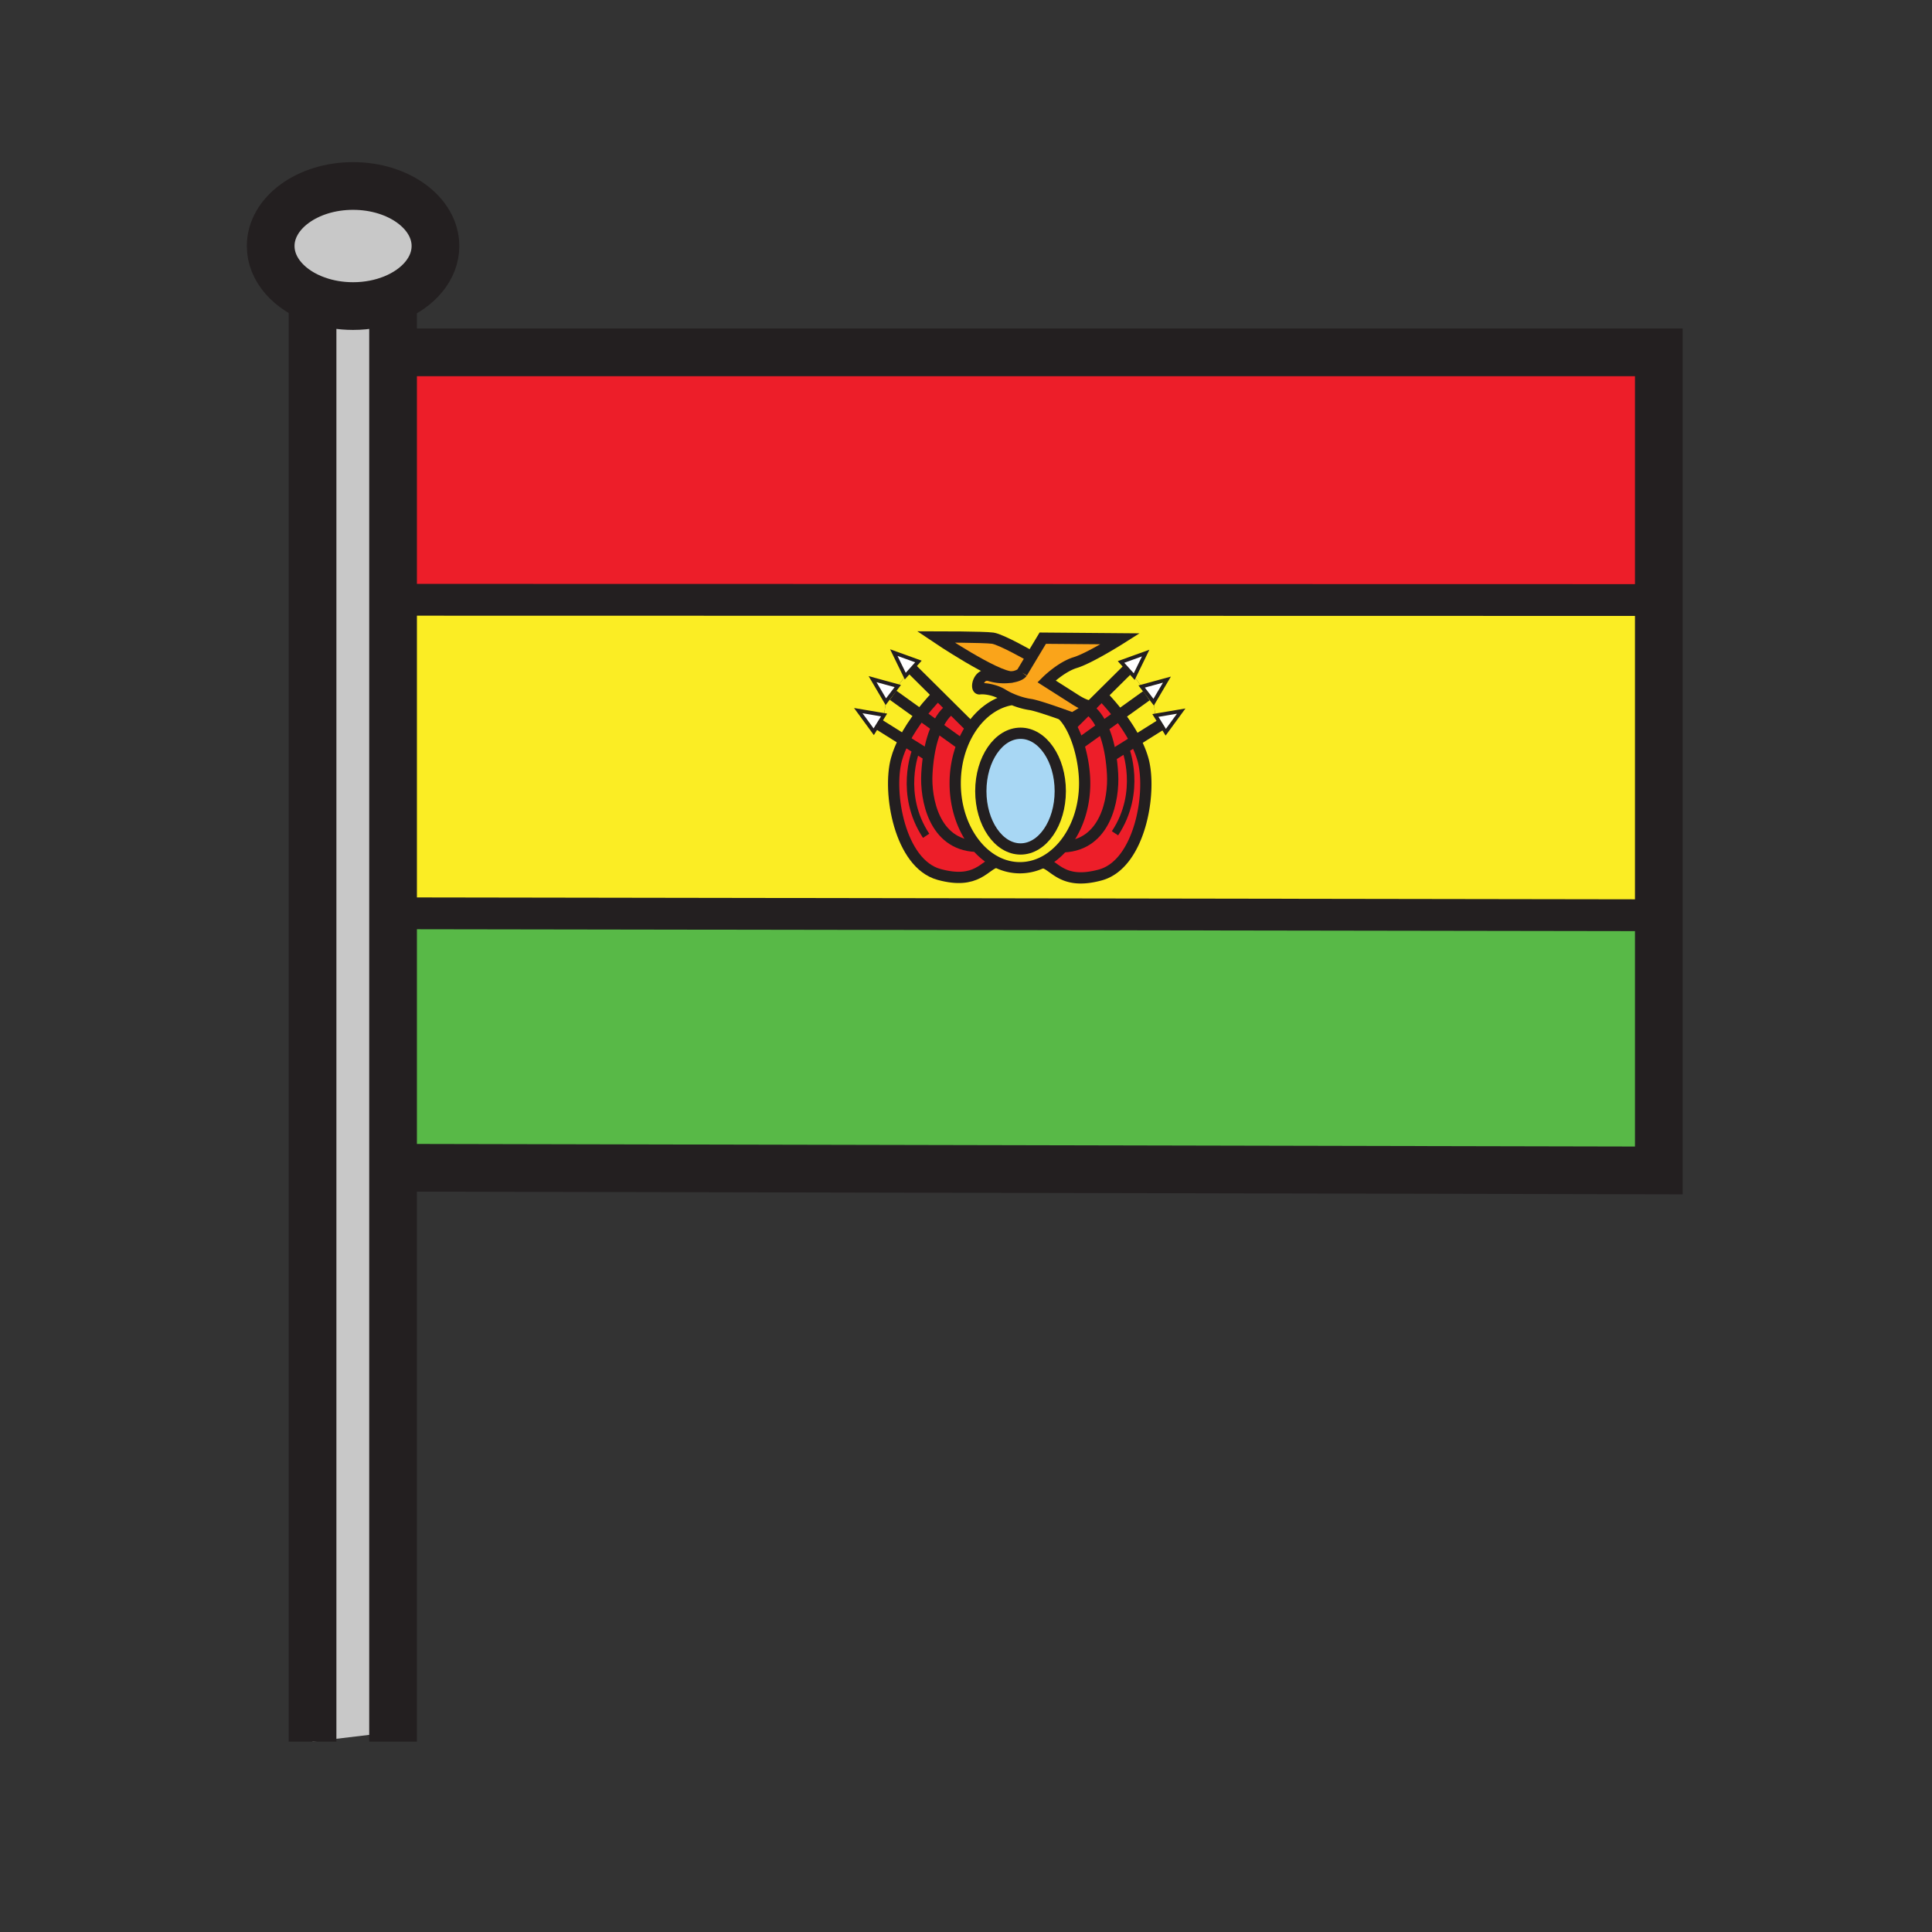 <svg height="850.394" viewBox="0 0 850.394 850.394" width="850.394" xmlns="http://www.w3.org/2000/svg"><rect x="0" y="0" width="850.394" height="850.394" fill="#333333" stroke="none"/><path d="m449.21 322.75c9.65 0 17.48 11.4 17.48 25.47 0 14.06-7.83 25.46-17.48 25.46-9.66 0-17.49-11.4-17.49-25.46 0-14.07 7.83-25.47 17.49-25.47z" fill="#a8d7f4"/><path d="m458.94 379.59c-3.12 1.52-6.49 2.35-10.011 2.35-3.649 0-7.13-.89-10.34-2.52-3.29-1.67-6.28-4.12-8.83-7.16-5.73-6.8-9.32-16.59-9.32-27.48 0-6.15 1.14-11.95 3.18-17.06a39.27 39.27 0 0 1 3.88-7.43c4.38-6.51 10.47-11.01 17.36-12.3l.109-.43c2.811 1.25 5.86 2.15 8.511 2.53 2.43.35 9.27 2.67 13.97 4.34 1.399 1.31 2.689 3.06 3.83 5.1 1.35 2.38 2.5 5.16 3.439 8.13 1.73 5.51 2.71 11.65 2.71 17.12 0 10.99-3.66 20.87-9.479 27.68-2.619 3.05-5.669 5.49-9.009 7.13zm7.75-31.37c0-14.07-7.83-25.47-17.48-25.47-9.66 0-17.49 11.4-17.49 25.47 0 14.06 7.83 25.46 17.49 25.46 9.65 0 17.48-11.4 17.48-25.46z" fill="#fbed24"/><path d="m508.56 314.92 5.68-.96 5.68-.96-3.4 4.65-3.4 4.65-2.06-3.34-.22-.35zm5.08-15.78-2.93 4.97-2.92 4.96-2.55-3.33-.09-.11-2.64-3.45 5.57-1.52zm-20.2-7.77 5.42-1.96 5.42-1.95-2.52 5.18-2.52 5.18-2.87-3.18-.03-.04zm-97.5 1.06-2.52-5.18 5.42 1.95 5.42 1.96-2.9 3.23-.03.03-2.86 3.19zm-.76 9.54-2.63 3.45-.09.11-2.55 3.33-2.92-4.96-2.92-4.97 5.55 1.52zm-8.54 16.78-2.06 3.34-3.4-4.65-3.4-4.65 5.68.96 5.68.96-2.28 3.69z" fill="#fff"/><path d="m507.79 309.07.77 5.85 2.28 3.69.22.35-11.3 7.09c-2.12-4.15-4.74-8-7.18-11.2l12.01-8.61.65-.5z" fill="#fbed24"/><path d="m505.15 305.63.09.11-.65.5-12.01 8.61c-4.04-5.31-7.6-8.82-7.6-8.82l-.051-.05 11.44-11.34 2.87 3.18 3.27 4.36z" fill="#fbed24"/><g fill="#ed1e29"><path d="m499.76 326.05-10.24 6.41-.659.11c-.87-5.45-2.221-9.5-3.601-12.47l7.32-5.25c2.44 3.2 5.06 7.05 7.18 11.2z"/><path d="m492.58 314.85-7.32 5.25c-2.56-5.51-5.24-7.26-5.24-7.26l-.979-.99c1.16-.79 1.81-1.34 1.22-1.23l4.67-4.64.051.05c-.002 0 3.558 3.51 7.598 8.82z"/><path d="m471.28 319.53 7.689-7.63c.03-.02.05-.03.07-.05l.979.99s2.681 1.75 5.24 7.26l-10.54 7.56c-.938-2.97-2.088-5.75-3.438-8.13zm-44.1.54.32.22a39.27 39.27 0 0 0 -3.88 7.43l-.57-.22-10.61-7.61c2.56-5.51 5.24-7.26 5.24-7.26l.99-1zm-22.06-5.42 7.32 5.24c-1.38 2.97-2.73 7.02-3.6 12.47l-.65-.11-10.25-6.42c2.12-4.14 4.74-7.99 7.18-11.18z"/><path d="m412.77 305.77 5.9 5.86-.99 1s-2.68 1.75-5.24 7.26l-7.32-5.24c4.05-5.32 7.61-8.83 7.61-8.83z"/></g><path d="m401.33 294.42 11.44 11.35-.04.05s-3.56 3.51-7.61 8.83l-12.01-8.62-.65-.5.09-.11 2.63-3.45 3.29-4.36z" fill="#fbed24"/><path d="m393.11 306.03 12.01 8.62c-2.44 3.19-5.06 7.04-7.18 11.18l-11.3-7.08.22-.35 2.28-3.69.77-5.85 2.55-3.33z" fill="#fbed24"/><path d="m489.52 332.46 10.24-6.41c1.42 2.73 2.61 5.59 3.391 8.47 3.92 14.46-1.45 45.84-18.79 50.59-16.94 4.64-20.101-4.51-25.42-5.52 3.34-1.64 6.39-4.08 9.01-7.13l.3.26c18.38-.83 22.09-20.85 21.47-32-.17-3.01-.47-5.72-.859-8.15z" fill="#ed1e29"/><path d="m467.95 372.46c5.819-6.81 9.479-16.69 9.479-27.68 0-5.47-.979-11.61-2.71-17.12l10.54-7.56c1.38 2.97 2.73 7.02 3.601 12.47.39 2.43.689 5.14.859 8.15.62 11.15-3.09 31.17-21.47 32zm-47.51-27.68c0 10.89 3.59 20.68 9.32 27.48l-.31.25c-18.37-.83-22.09-20.85-21.47-32 .17-3.01.47-5.72.86-8.15.87-5.45 2.22-9.5 3.6-12.47l10.61 7.61.57.22c-2.04 5.11-3.18 10.91-3.18 17.06z" fill="#ed1e29"/><path d="m397.94 325.83 10.25 6.42.65.11c-.39 2.43-.69 5.14-.86 8.15-.62 11.15 3.1 31.17 21.47 32l.31-.25c2.55 3.04 5.54 5.49 8.83 7.16-5.229 1.17-8.5 10.07-25.24 5.48-17.35-4.75-22.71-36.13-18.79-50.59.78-2.88 1.97-5.74 3.38-8.48z" fill="#ed1e29"/><path d="m454.07 289.08-4.181 6.97c-.67.9-2.26 1.56-4.26 1.92-7.08.33-33.73-17.62-33.73-17.62s21.21 0 25.06.55c3.85.56 16.79 7.99 16.79 7.99z" fill="#faa41a"/><path d="m480.26 310.62-1.229 1.22-.061.06c-2.38 1.63-6.779 4.24-6.779 4.24s-2.011-.75-4.74-1.71c-4.7-1.67-11.54-3.99-13.97-4.34-2.65-.38-5.7-1.28-8.511-2.53a29.13 29.13 0 0 1 -3.609-1.88c-3.58-2.2-8.25-2.75-10.181-2.48-1.93.28-.56-7.43 4.67-5.78 3.101.98 6.87 1.09 9.78.55 2-.36 3.59-1.02 4.26-1.92l4.181-6.97 4.91-8.18 34.14.28s-13.49 8.53-19.82 10.46c-6.34 1.93-12.67 8.26-12.67 8.26l12.11 7.71s5.229 3.57 7.43 3.03c.029-.01.069-.01.089-.02z" fill="#faa41a"/><path d="m173.01 514v248.36l-35.44 4.25v-629l2.11-5.5c4.75 1.67 10.08 2.61 15.72 2.61 6.39 0 12.4-1.21 17.61-3.32z" fill="#c8c8c8"/><path d="m730.15 402.86v112.32l-557.14-1.18v-112h.99z" fill="#58b947"/><path d="m441.36 305.68a29.2 29.2 0 0 0 3.609 1.88l-.109.43c-6.891 1.29-12.98 5.79-17.36 12.3l-.32-.22-8.51-8.44-5.9-5.86-11.44-11.35.03-.03 2.9-3.23-5.42-1.96-5.42-1.95 2.52 5.18 2.53 5.18-3.29 4.36-5.56-1.52-5.55-1.52 2.92 4.97 2.92 4.96-.77 5.85-5.68-.96-5.68-.96 3.4 4.65 3.4 4.65 2.06-3.34 11.3 7.08c-1.41 2.74-2.6 5.6-3.38 8.48-3.92 14.46 1.44 45.84 18.79 50.59 16.74 4.59 20.01-4.31 25.24-5.48 3.21 1.63 6.69 2.52 10.34 2.52 3.521 0 6.891-.83 10.011-2.35 5.319 1.01 8.479 10.16 25.42 5.52 17.34-4.75 22.71-36.13 18.79-50.59-.78-2.88-1.971-5.74-3.391-8.47l11.3-7.09 2.061 3.34 3.399-4.65 3.4-4.65-5.68.96-5.681.96-.77-5.85 2.92-4.96 2.93-4.97-5.56 1.52-5.57 1.52-3.27-4.36 2.52-5.18 2.521-5.18-5.42 1.95-5.42 1.96 2.899 3.23.03.04-11.44 11.34-4.67 4.64c-.02.01-.06.01-.09.02-2.2.54-7.43-3.03-7.43-3.03l-12.11-7.71s6.33-6.33 12.67-8.26c6.33-1.93 19.82-10.46 19.82-10.46l-34.14-.28-4.91 8.18-.32-.19s-12.94-7.43-16.79-7.99c-3.85-.55-25.06-.55-25.06-.55s26.65 17.95 33.73 17.62c-2.91.54-6.68.43-9.78-.55-5.229-1.65-6.6 6.06-4.67 5.78 1.931-.27 6.601.28 10.181 2.48zm288.79-41.57v138.75l-556.15-.86h-.99v-138h.99z" fill="#fbed24"/><path d="m191.67 108.29c0 9.94-7.53 18.6-18.66 23.11-5.21 2.11-11.22 3.32-17.61 3.32-5.64 0-10.97-.94-15.72-2.61-12.16-4.26-20.54-13.33-20.54-23.82 0-14.59 16.23-26.43 36.26-26.43s36.27 11.84 36.27 26.43z" fill="#c8c8c8"/><path d="m173.01 155.09h557.14v109.02l-556.15-.11h-.99z" fill="#ed1e29"/><g fill="none" stroke="#231f20"><path d="m177.34 155.09h552.81v360.09l-557.14-1.18h-1.01m-32.32-381.89c-12.16-4.26-20.54-13.33-20.54-23.82 0-14.59 16.23-26.43 36.26-26.43s36.27 11.84 36.27 26.43c0 9.94-7.53 18.6-18.66 23.11-5.21 2.11-11.22 3.32-17.61 3.32-5.64 0-10.97-.94-15.72-2.61zm-2.11 5.5v629m35.44-637.81v637.81" stroke-width="21"/><path d="m174 264 556.15.11h3.03m-559.18 137.89 556.15.86h.55" stroke-width="14"/><g stroke-width="4.955"><path d="m449.89 296.05 4.181-6.97 4.91-8.18 34.14.28s-13.49 8.53-19.82 10.46c-6.34 1.93-12.67 8.26-12.67 8.26l12.11 7.71s5.229 3.57 7.43 3.03c.03-.01.07-.01.09-.02.59-.11-.06.44-1.22 1.23-.021.02-.04.03-.07.05-2.38 1.63-6.779 4.24-6.779 4.24s-2.011-.75-4.74-1.71c-4.7-1.67-11.54-3.99-13.97-4.34-2.65-.38-5.7-1.28-8.511-2.53a29.13 29.13 0 0 1 -3.609-1.88c-3.58-2.2-8.25-2.75-10.181-2.48-1.93.28-.56-7.43 4.67-5.78 3.101.98 6.87 1.09 9.78.55 1.999-.36 3.589-1.02 4.259-1.92"/><path d="m453.75 288.89s-12.94-7.43-16.79-7.99c-3.85-.55-25.06-.55-25.06-.55s26.65 17.95 33.73 17.62c.05.01.09 0 .13 0m20.93 50.25c0 14.06-7.83 25.46-17.48 25.46-9.66 0-17.49-11.4-17.49-25.46 0-14.07 7.83-25.47 17.49-25.47 9.65 0 17.48 11.4 17.48 25.47z"/><path d="m467.24 314.22c.069.06.14.13.21.21 1.399 1.31 2.689 3.06 3.83 5.1 1.35 2.38 2.5 5.16 3.439 8.13 1.73 5.51 2.71 11.65 2.71 17.12 0 10.99-3.66 20.87-9.479 27.68-2.62 3.05-5.67 5.49-9.01 7.13-3.12 1.52-6.49 2.35-10.011 2.35-3.649 0-7.13-.89-10.34-2.52-3.29-1.67-6.28-4.12-8.83-7.16-5.73-6.8-9.32-16.59-9.32-27.48 0-6.15 1.14-11.95 3.18-17.06a39.27 39.27 0 0 1 3.88-7.43c4.38-6.51 10.47-11.01 17.36-12.3"/><path d="m417.68 312.63s-2.68 1.75-5.24 7.26c-1.38 2.97-2.73 7.02-3.6 12.47-.39 2.43-.69 5.14-.86 8.15-.62 11.15 3.1 31.17 21.47 32m-28.49-78.46.37.37 11.44 11.35 5.9 5.86 8.51 8.44"/><path d="m393.11 306.03 12.01 8.62 7.32 5.24 10.61 7.61m-36.96-9.09.55.34 11.3 7.08 10.25 6.42"/><path d="m412.73 305.82s-3.56 3.51-7.61 8.83c-2.44 3.19-5.06 7.04-7.18 11.18-1.41 2.74-2.6 5.6-3.38 8.48-3.92 14.46 1.44 45.84 18.79 50.59 16.74 4.59 20.01-4.31 25.24-5.48.19-.05.38-.08.57-.1"/></g><path d="m398.47 297.61-2.53-5.18-2.52-5.18 5.42 1.95 5.42 1.96-2.9 3.23-.03.03zm-8.56 11.25-2.92-4.96-2.92-4.97 5.55 1.52 5.56 1.52-2.63 3.45-.09.11zm-3.27 9.89-2.06 3.34-3.4-4.65-3.4-4.65 5.68.96 5.68.96-2.28 3.69z" stroke-width="1.652"/><path d="m480.02 312.84s2.681 1.75 5.24 7.26c1.38 2.97 2.73 7.02 3.601 12.47.39 2.43.689 5.14.859 8.15.62 11.15-3.09 31.17-21.47 32m28.5-78.46-.38.38-11.44 11.34-4.67 4.64-1.23 1.22-.06.06-7.69 7.63-.76.75" stroke-width="4.955"/><path d="m504.59 306.24-12.01 8.61-7.32 5.25-10.54 7.56-.07.05m36.96-9.09-.55.34-11.3 7.09-10.24 6.41" stroke-width="4.955"/><path d="m484.98 306.03s3.56 3.51 7.6 8.82c2.439 3.2 5.06 7.05 7.18 11.2 1.42 2.73 2.61 5.59 3.391 8.47 3.92 14.46-1.45 45.84-18.79 50.59-16.94 4.64-20.101-4.51-25.42-5.52a2.662 2.662 0 0 0 -.391-.06" stroke-width="4.955"/><path d="m499.24 297.82 2.52-5.18 2.52-5.18-5.42 1.95-5.42 1.96 2.9 3.23.03.04zm8.55 11.25 2.92-4.96 2.93-4.97-5.56 1.52-5.57 1.52 2.64 3.45.09.11zm3.27 9.89 2.06 3.34 3.4-4.65 3.4-4.65-5.68.96-5.68.96 2.28 3.69z" stroke-width="1.652"/><path d="m403.09 330.46s-7.59 19.07 4.56 37.42m87.68-38.52s7.6 19.07-4.55 37.42" stroke-width="3.304"/></g><path d="m0 0h850.394v850.394h-850.394z" fill="none"/></svg>